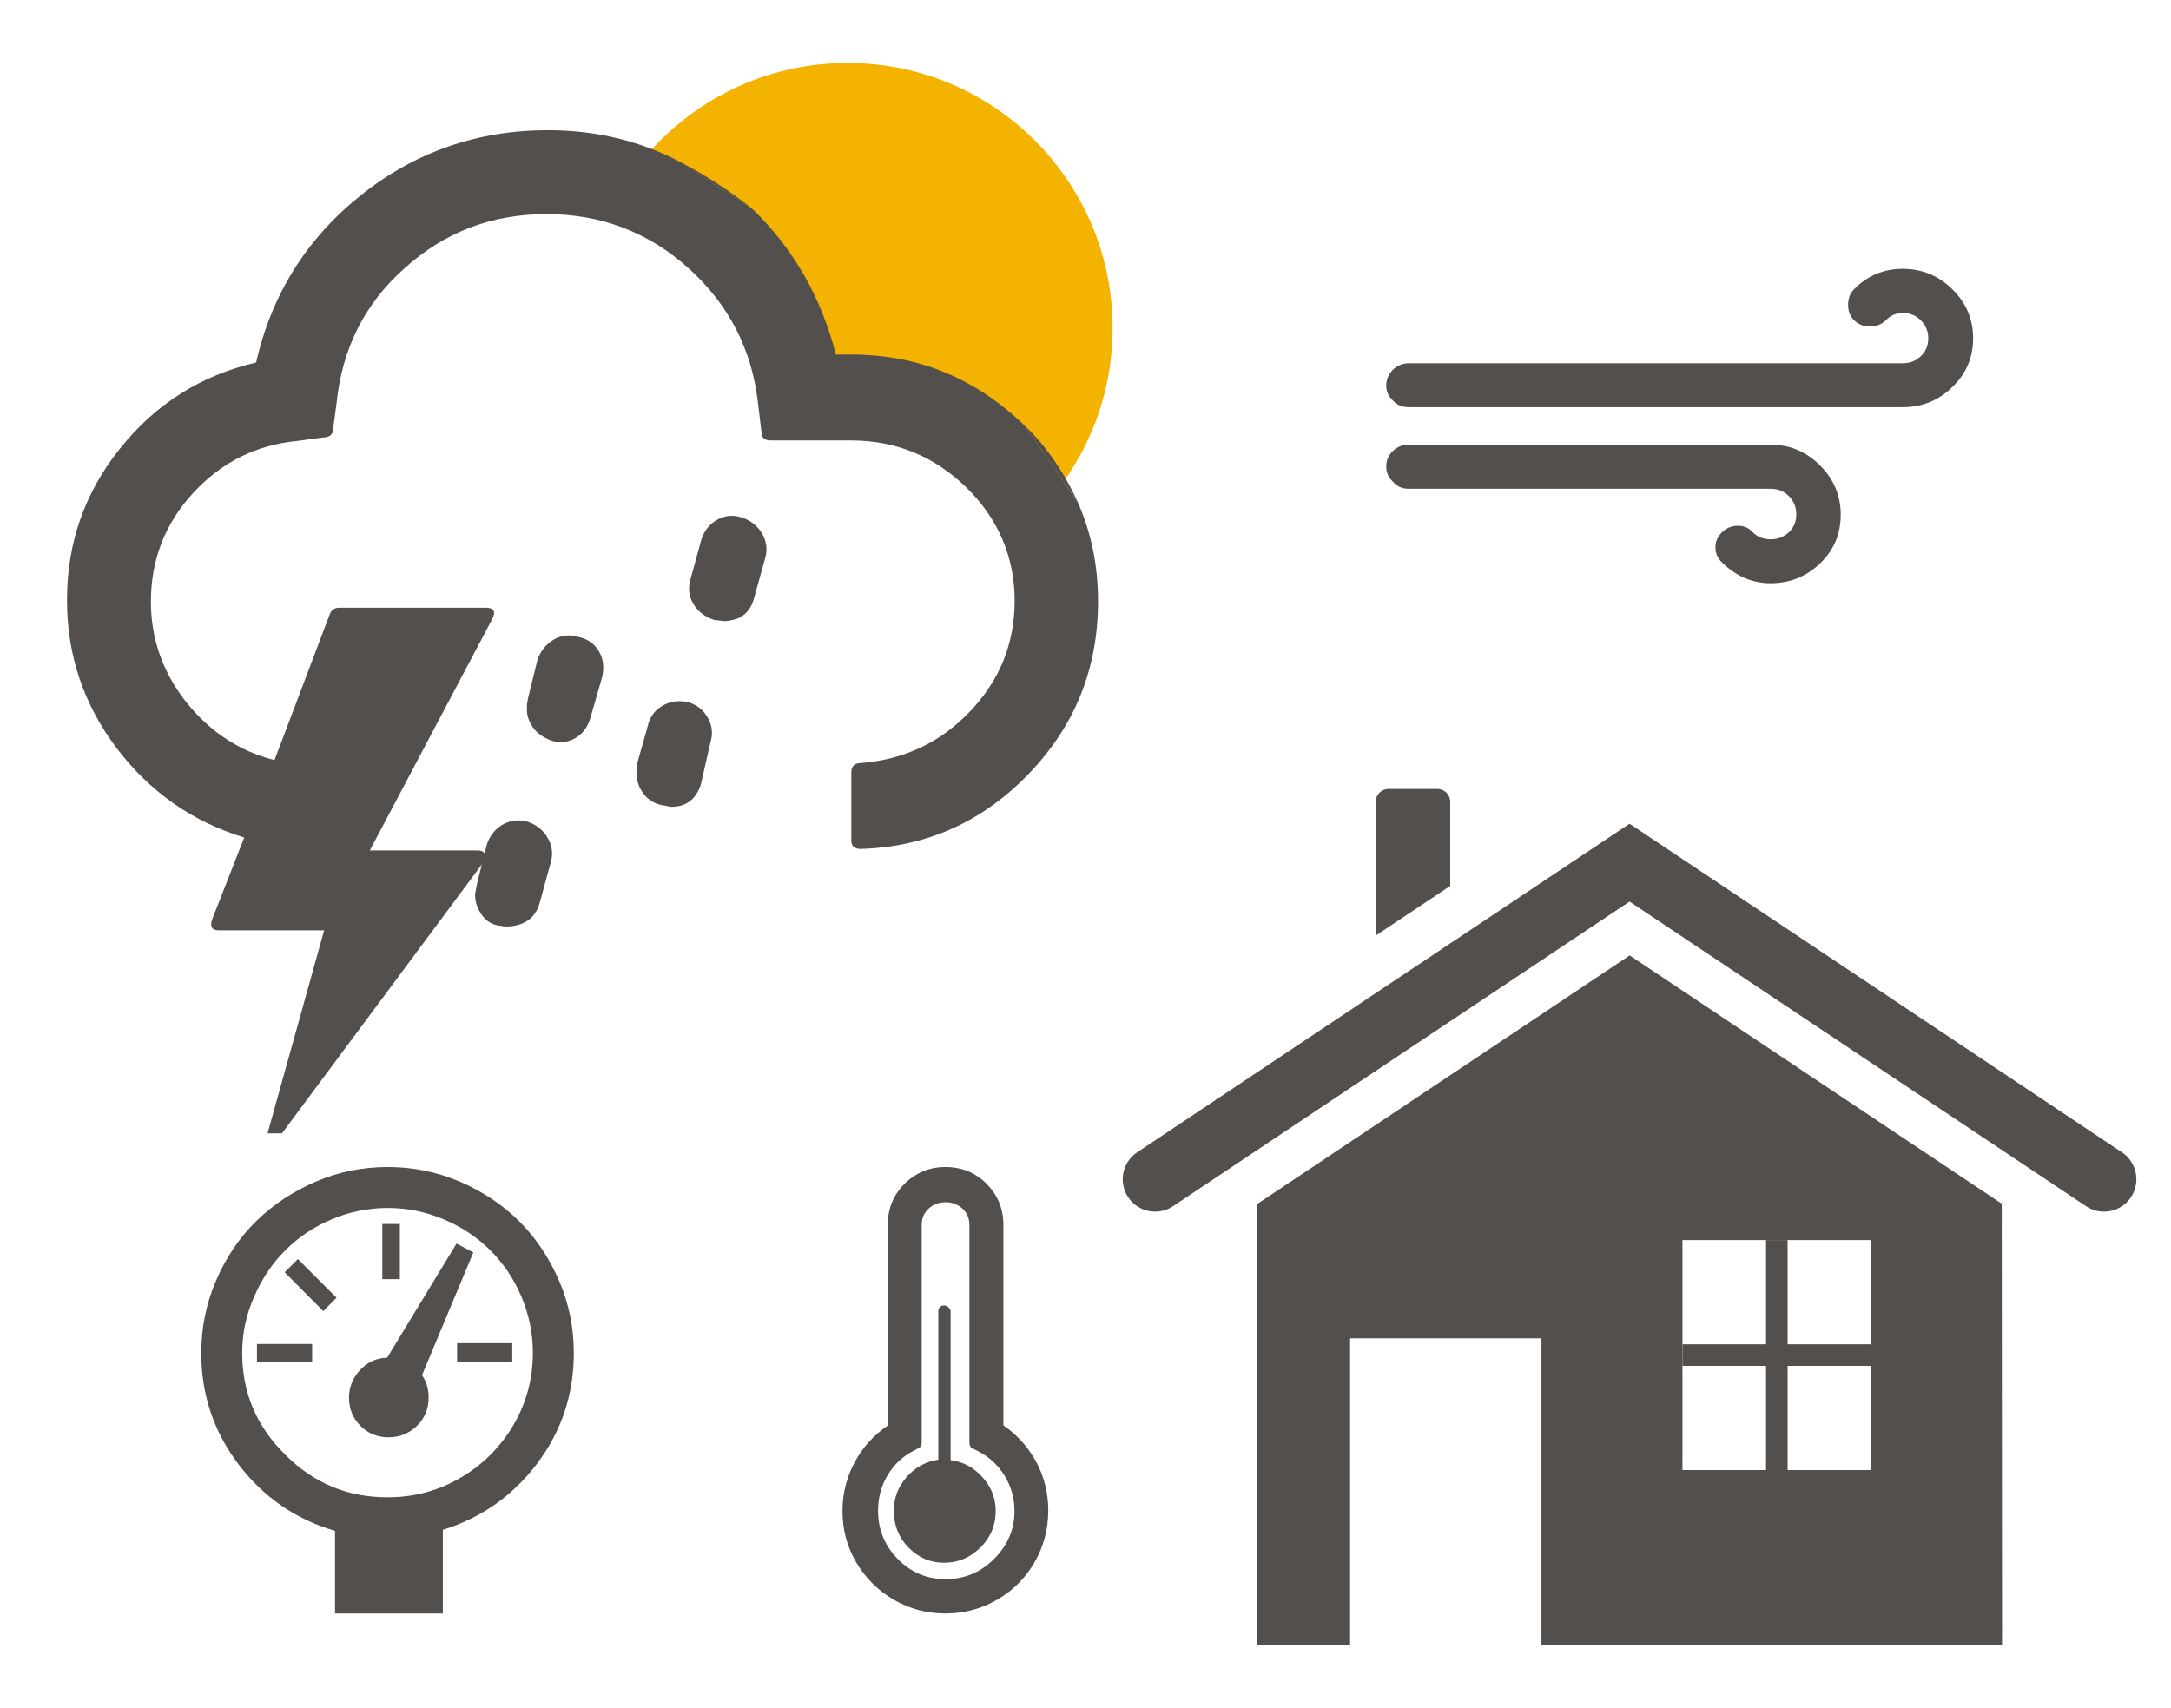 <?xml version="1.0" encoding="utf-8"?>
<!-- Generator: Adobe Illustrator 24.3.0, SVG Export Plug-In . SVG Version: 6.00 Build 0)  -->
<!DOCTYPE svg PUBLIC "-//W3C//DTD SVG 1.1//EN" "http://www.w3.org/Graphics/SVG/1.1/DTD/svg11.dtd">
<svg version="1.1" id="Calque_1" xmlns:x="http://ns.adobe.com/Extensibility/1.0/" xmlns:i="http://ns.adobe.com/AdobeIllustrator/10.0/" xmlns:graph="http://ns.adobe.com/Graphs/1.0/"
	 xmlns="http://www.w3.org/2000/svg" xmlns:xlink="http://www.w3.org/1999/xlink" xmlns:a="http://ns.adobe.com/AdobeSVGViewerExtensions/3.0/"
	 x="0px" y="0px" viewBox="0 0 201.192 158.298" enable-background="new 0 0 201.192 158.298" xml:space="preserve">
<g>
	<g>
		<polyline fill="none" stroke="#534F4D" stroke-width="6" stroke-linecap="round" stroke-miterlimit="10" points="194.982,109.294 
			151.014,79.951 107.046,109.294 		"/>
		<path fill="none" stroke="#12100B" stroke-miterlimit="10" d="M107.061,117.892"/>
		<g>
			<polygon fill="#534F4D" points="185.506,111.294 185.506,111.558 185.535,111.577 			"/>
			<path fill="#534F4D" d="M185.535,152.462l-0.029-40.903l-34.478-23.01l-34.506,23.029v40.884h8.595v-28.426h17.733v28.426
				H185.535z M155.918,114.93h17.489v21.319h-17.489V114.93z"/>
		</g>
		
			<line fill="none" stroke="#534F4D" stroke-width="2" stroke-miterlimit="10" x1="164.662" y1="114.93" x2="164.662" y2="136.249"/>
		<line fill="none" stroke="#534F4D" stroke-width="2" stroke-miterlimit="10" x1="155.918" y1="125.59" x2="173.407" y2="125.59"/>
		<path fill="#534F4D" d="M127.492,86.71V74.307c0-0.655,0.531-1.186,1.186-1.186h4.532c0.655,0,1.186,0.531,1.186,1.186v7.797"/>
	</g>
	<path fill="#534F4D" d="M18.652,125.409c0-2.333,0.448-4.572,1.367-6.716c0.919-2.144,2.144-3.959,3.7-5.491
		c1.555-1.532,3.393-2.757,5.514-3.676s4.36-1.367,6.693-1.367c2.333,0,4.572,0.448,6.716,1.367
		c2.121,0.919,3.959,2.144,5.491,3.676s2.757,3.37,3.676,5.491c0.919,2.121,1.367,4.36,1.367,6.716
		c0,3.818-1.131,7.211-3.393,10.227c-2.262,2.993-5.184,5.043-8.743,6.151v7.753h-9.992v-7.659c-3.629-1.06-6.622-3.111-8.931-6.151
		S18.652,129.25,18.652,125.409z M22.446,125.409c0,3.653,1.32,6.787,3.983,9.403c2.616,2.639,5.773,3.959,9.473,3.959
		c2.427,0,4.689-0.589,6.74-1.791c2.074-1.202,3.7-2.828,4.925-4.878c1.202-2.05,1.815-4.289,1.815-6.716
		c0-1.815-0.353-3.535-1.06-5.208s-1.673-3.087-2.875-4.289s-2.639-2.168-4.312-2.875c-1.673-0.707-3.393-1.06-5.208-1.06
		c-1.815,0-3.535,0.353-5.208,1.06s-3.087,1.673-4.289,2.875c-1.202,1.202-2.168,2.639-2.875,4.289
		C22.799,121.874,22.446,123.594,22.446,125.409z M23.813,126.257v-1.697h5.114v1.697H23.813z M26.381,117.915l1.225-1.225
		l3.582,3.582l-1.225,1.249L26.381,117.915z M32.343,129.532c0-0.99,0.353-1.838,1.037-2.569s1.532-1.108,2.498-1.131l6.433-10.581
		l1.555,0.825l-4.76,11.382c0.424,0.589,0.613,1.273,0.613,2.074c0,1.037-0.353,1.909-1.084,2.616s-1.602,1.06-2.639,1.06
		c-1.013,0-1.885-0.353-2.592-1.06C32.697,131.441,32.343,130.569,32.343,129.532z M35.43,118.528v-5.09h1.626v5.114H35.43V118.528z
		 M42.359,126.233v-1.744h5.114v1.744H42.359z"/>
	<path fill="#534F4D" d="M78.074,140.023c0-1.592,0.375-3.072,1.105-4.458s1.761-2.529,3.091-3.447v-18.583
		c0-1.499,0.506-2.772,1.536-3.803c1.03-1.03,2.304-1.574,3.803-1.574c1.517,0,2.791,0.525,3.821,1.555
		c1.03,1.049,1.555,2.304,1.555,3.803v18.583c1.33,0.918,2.342,2.079,3.072,3.447c0.731,1.367,1.086,2.866,1.086,4.458
		c0,1.723-0.431,3.334-1.274,4.796s-2.004,2.623-3.466,3.466s-3.053,1.274-4.796,1.274c-1.723,0-3.316-0.431-4.777-1.274
		s-2.623-2.004-3.484-3.466C78.486,143.339,78.074,141.747,78.074,140.023z M81.371,140.023c0,1.742,0.618,3.241,1.836,4.477
		c1.218,1.236,2.698,1.855,4.421,1.855c1.742,0,3.241-0.618,4.496-1.873c1.255-1.255,1.892-2.735,1.892-4.44
		c0-1.161-0.3-2.248-0.899-3.241c-0.599-0.993-1.424-1.761-2.473-2.304l-0.525-0.262c-0.187-0.075-0.281-0.262-0.281-0.543v-20.156
		c0-0.599-0.206-1.105-0.637-1.517c-0.431-0.393-0.955-0.599-1.592-0.599c-0.599,0-1.124,0.206-1.555,0.599
		c-0.431,0.393-0.637,0.899-0.637,1.517v20.119c0,0.281-0.094,0.468-0.262,0.543l-0.506,0.262c-1.03,0.543-1.836,1.311-2.417,2.304
		C81.652,137.756,81.371,138.824,81.371,140.023z M82.832,140.023c0,1.33,0.45,2.473,1.367,3.409
		c0.918,0.937,2.004,1.405,3.297,1.405s2.398-0.468,3.353-1.405c0.955-0.937,1.424-2.079,1.424-3.391
		c0-1.18-0.412-2.229-1.218-3.128c-0.806-0.899-1.798-1.442-2.96-1.592v-13.787c0-0.112-0.056-0.244-0.187-0.356
		c-0.131-0.131-0.262-0.187-0.412-0.187c-0.169,0-0.3,0.056-0.393,0.15c-0.094,0.112-0.15,0.225-0.15,0.393v13.75
		c-1.143,0.169-2.117,0.693-2.922,1.592C83.226,137.794,82.832,138.824,82.832,140.023z"/>
	<g>
		<path fill="#534F4D" d="M44.025,82.885c0,0.646,0.179,1.255,0.574,1.829c0.395,0.61,0.933,0.968,1.65,1.076
			c0.072,0,0.179,0,0.287,0.036c0.108,0.036,0.251,0.036,0.323,0.036c0.072,0,0.179,0,0.287,0c1.542-0.108,2.475-0.825,2.869-2.188
			l1.04-3.802c0.215-0.789,0.108-1.542-0.323-2.26c-0.43-0.717-1.076-1.219-1.901-1.471c-0.789-0.215-1.542-0.108-2.26,0.287
			c-0.717,0.43-1.219,1.076-1.471,1.901l-0.897,3.587C44.097,82.562,44.025,82.849,44.025,82.885z"/>
		<path fill="#534F4D" d="M48.831,65.776c0,0.538,0.179,1.076,0.538,1.614c0.359,0.538,0.933,0.933,1.65,1.219
			c0.789,0.287,1.542,0.215,2.26-0.179c0.717-0.395,1.184-1.04,1.435-1.901l1.076-3.73c0.215-0.897,0.143-1.722-0.287-2.439
			c-0.43-0.717-1.04-1.148-1.901-1.327c-0.789-0.251-1.578-0.179-2.295,0.251c-0.717,0.43-1.219,1.04-1.506,1.901l-0.897,3.658
			c0,0.072,0,0.179-0.036,0.287c-0.036,0.108-0.036,0.251-0.036,0.323C48.831,65.561,48.831,65.668,48.831,65.776z"/>
		<path fill="#534F4D" d="M58.982,71.586c0,0.681,0.179,1.291,0.574,1.865c0.395,0.574,0.933,0.968,1.686,1.148
			c0.574,0.108,0.897,0.179,0.968,0.179c1.399,0,2.331-0.717,2.762-2.152l0.861-3.802c0.251-0.789,0.179-1.542-0.215-2.26
			c-0.395-0.717-0.968-1.219-1.793-1.471c-0.897-0.215-1.722-0.108-2.439,0.323c-0.753,0.43-1.184,1.076-1.363,1.901l-1.004,3.551
			C59.018,71.048,58.982,71.3,58.982,71.586z"/>
		<path fill="#534F4D" d="M63.86,54.55c0,0.574,0.179,1.148,0.574,1.686c0.395,0.538,0.968,0.968,1.757,1.219
			c0.61,0.072,0.933,0.108,0.933,0.108c0.43,0,0.861-0.108,1.363-0.287c0.681-0.359,1.184-0.968,1.399-1.865l1.04-3.73
			c0.215-0.789,0.108-1.542-0.323-2.26c-0.43-0.717-1.076-1.219-1.901-1.471c-0.825-0.251-1.578-0.179-2.295,0.251
			s-1.184,1.04-1.435,1.901l-1.004,3.658C63.896,54.083,63.86,54.334,63.86,54.55z"/>
		<g>
			<path fill="#F3B300" d="M96.276,47.396c4.232-4.413,6.832-10.402,6.832-16.998c0-13.565-10.997-24.562-24.562-24.562
				c-8.478,0-15.953,4.296-20.367,10.829l8.295,5.372l5.867,6.981l1.587,7.221l8.545,1.204l7.944,3.37L96.276,47.396z"/>
			<g>
				<g>
					<path fill="#534F4D" d="M94.995,39.484c-4.554-4.416-9.891-6.624-16.055-6.624h-1.472c-1.38-5.336-3.956-9.845-7.728-13.479
						l-6.532-4.278c-3.772-2.024-7.912-3.036-12.421-3.036c-6.532,0-12.329,2.024-17.343,6.026
						c-5.014,4.002-8.281,9.201-9.707,15.503c-5.106,1.196-9.293,3.818-12.605,7.958C7.82,45.694,6.21,50.341,6.21,55.631
						c0,5.06,1.518,9.615,4.6,13.709c3.082,4.048,6.992,6.808,11.823,8.281l-2.99,7.636c-0.184,0.644,0,0.966,0.644,0.966h9.753
						l-5.244,18.815h1.334l18.769-25.255c0.184-0.184,0.184-0.414,0.046-0.644c-0.138-0.23-0.368-0.322-0.69-0.322h-9.983
						l11.363-21.483c0.322-0.644,0.138-1.012-0.598-1.012H31.419c-0.414,0-0.736,0.23-0.874,0.644l-5.106,13.479
						c-3.266-0.828-5.98-2.622-8.188-5.382c-2.162-2.76-3.266-5.842-3.266-9.293c0-3.864,1.288-7.222,3.91-10.075
						c2.622-2.852,5.842-4.462,9.661-4.83l2.392-0.322c0.598,0,0.92-0.276,0.92-0.782l0.322-2.392
						c0.506-5.014,2.576-9.201,6.302-12.513c3.726-3.358,8.096-5.014,13.157-5.014c5.014,0,9.431,1.656,13.157,5.014
						c3.726,3.358,5.888,7.544,6.44,12.513l0.322,2.668c0,0.506,0.276,0.782,0.828,0.782h7.452c4.186,0,7.728,1.472,10.719,4.37
						c2.944,2.898,4.462,6.44,4.462,10.489c0,3.956-1.38,7.36-4.14,10.259c-2.76,2.898-6.118,4.462-10.121,4.784
						c-0.552,0-0.874,0.276-0.874,0.828v6.348c0,0.506,0.276,0.782,0.874,0.782c6.118-0.184,11.317-2.53,15.595-6.992
						c4.278-4.462,6.394-9.753,6.394-15.963c0-3.358-0.644-6.394-1.886-9.201L94.995,39.484z"/>
					<path fill="#534F4D" d="M94.995,39.484c0,0,2.787,2.423,4.876,7.038"/>
				</g>
				<path fill="#534F4D" d="M63.207,15.103c0,0,3.379,1.7,6.532,4.278"/>
			</g>
		</g>
	</g>
	<path fill="#534F4D" d="M128.465,43.243c0,0.548,0.206,1.028,0.64,1.417c0.366,0.434,0.846,0.64,1.44,0.64h33.57
		c0.663,0,1.211,0.229,1.668,0.686c0.457,0.457,0.686,1.028,0.686,1.691c0,0.663-0.229,1.211-0.686,1.645
		c-0.457,0.434-1.006,0.663-1.691,0.663c-0.663,0-1.234-0.229-1.668-0.663c-0.366-0.411-0.823-0.594-1.371-0.594
		c-0.571,0-1.051,0.206-1.463,0.594s-0.617,0.868-0.617,1.394c0,0.571,0.206,1.051,0.64,1.44c1.28,1.257,2.788,1.897,4.479,1.897
		c1.783,0,3.314-0.617,4.593-1.851c1.28-1.234,1.897-2.719,1.897-4.502s-0.64-3.291-1.92-4.571c-1.28-1.28-2.811-1.92-4.571-1.92
		h-33.548c-0.571,0-1.051,0.206-1.463,0.594S128.465,42.672,128.465,43.243z M128.465,35.748c0,0.526,0.206,0.983,0.64,1.394
		c0.388,0.411,0.868,0.594,1.44,0.594h45.796c1.783,0,3.314-0.617,4.593-1.874c1.28-1.234,1.92-2.742,1.92-4.502
		c0-1.76-0.64-3.291-1.92-4.548s-2.811-1.897-4.593-1.897c-1.76,0-3.245,0.617-4.456,1.828c-0.411,0.366-0.617,0.868-0.617,1.531
		c0,0.594,0.206,1.074,0.594,1.44s0.868,0.548,1.44,0.548c0.548,0,1.028-0.183,1.44-0.548c0.434-0.48,0.96-0.708,1.6-0.708
		c0.663,0,1.211,0.229,1.668,0.686c0.457,0.457,0.686,1.006,0.686,1.668c0,0.663-0.229,1.211-0.686,1.645
		c-0.457,0.434-1.006,0.663-1.668,0.663h-45.796c-0.571,0-1.051,0.206-1.463,0.594C128.67,34.696,128.465,35.176,128.465,35.748z"/>
</g>
</svg>
